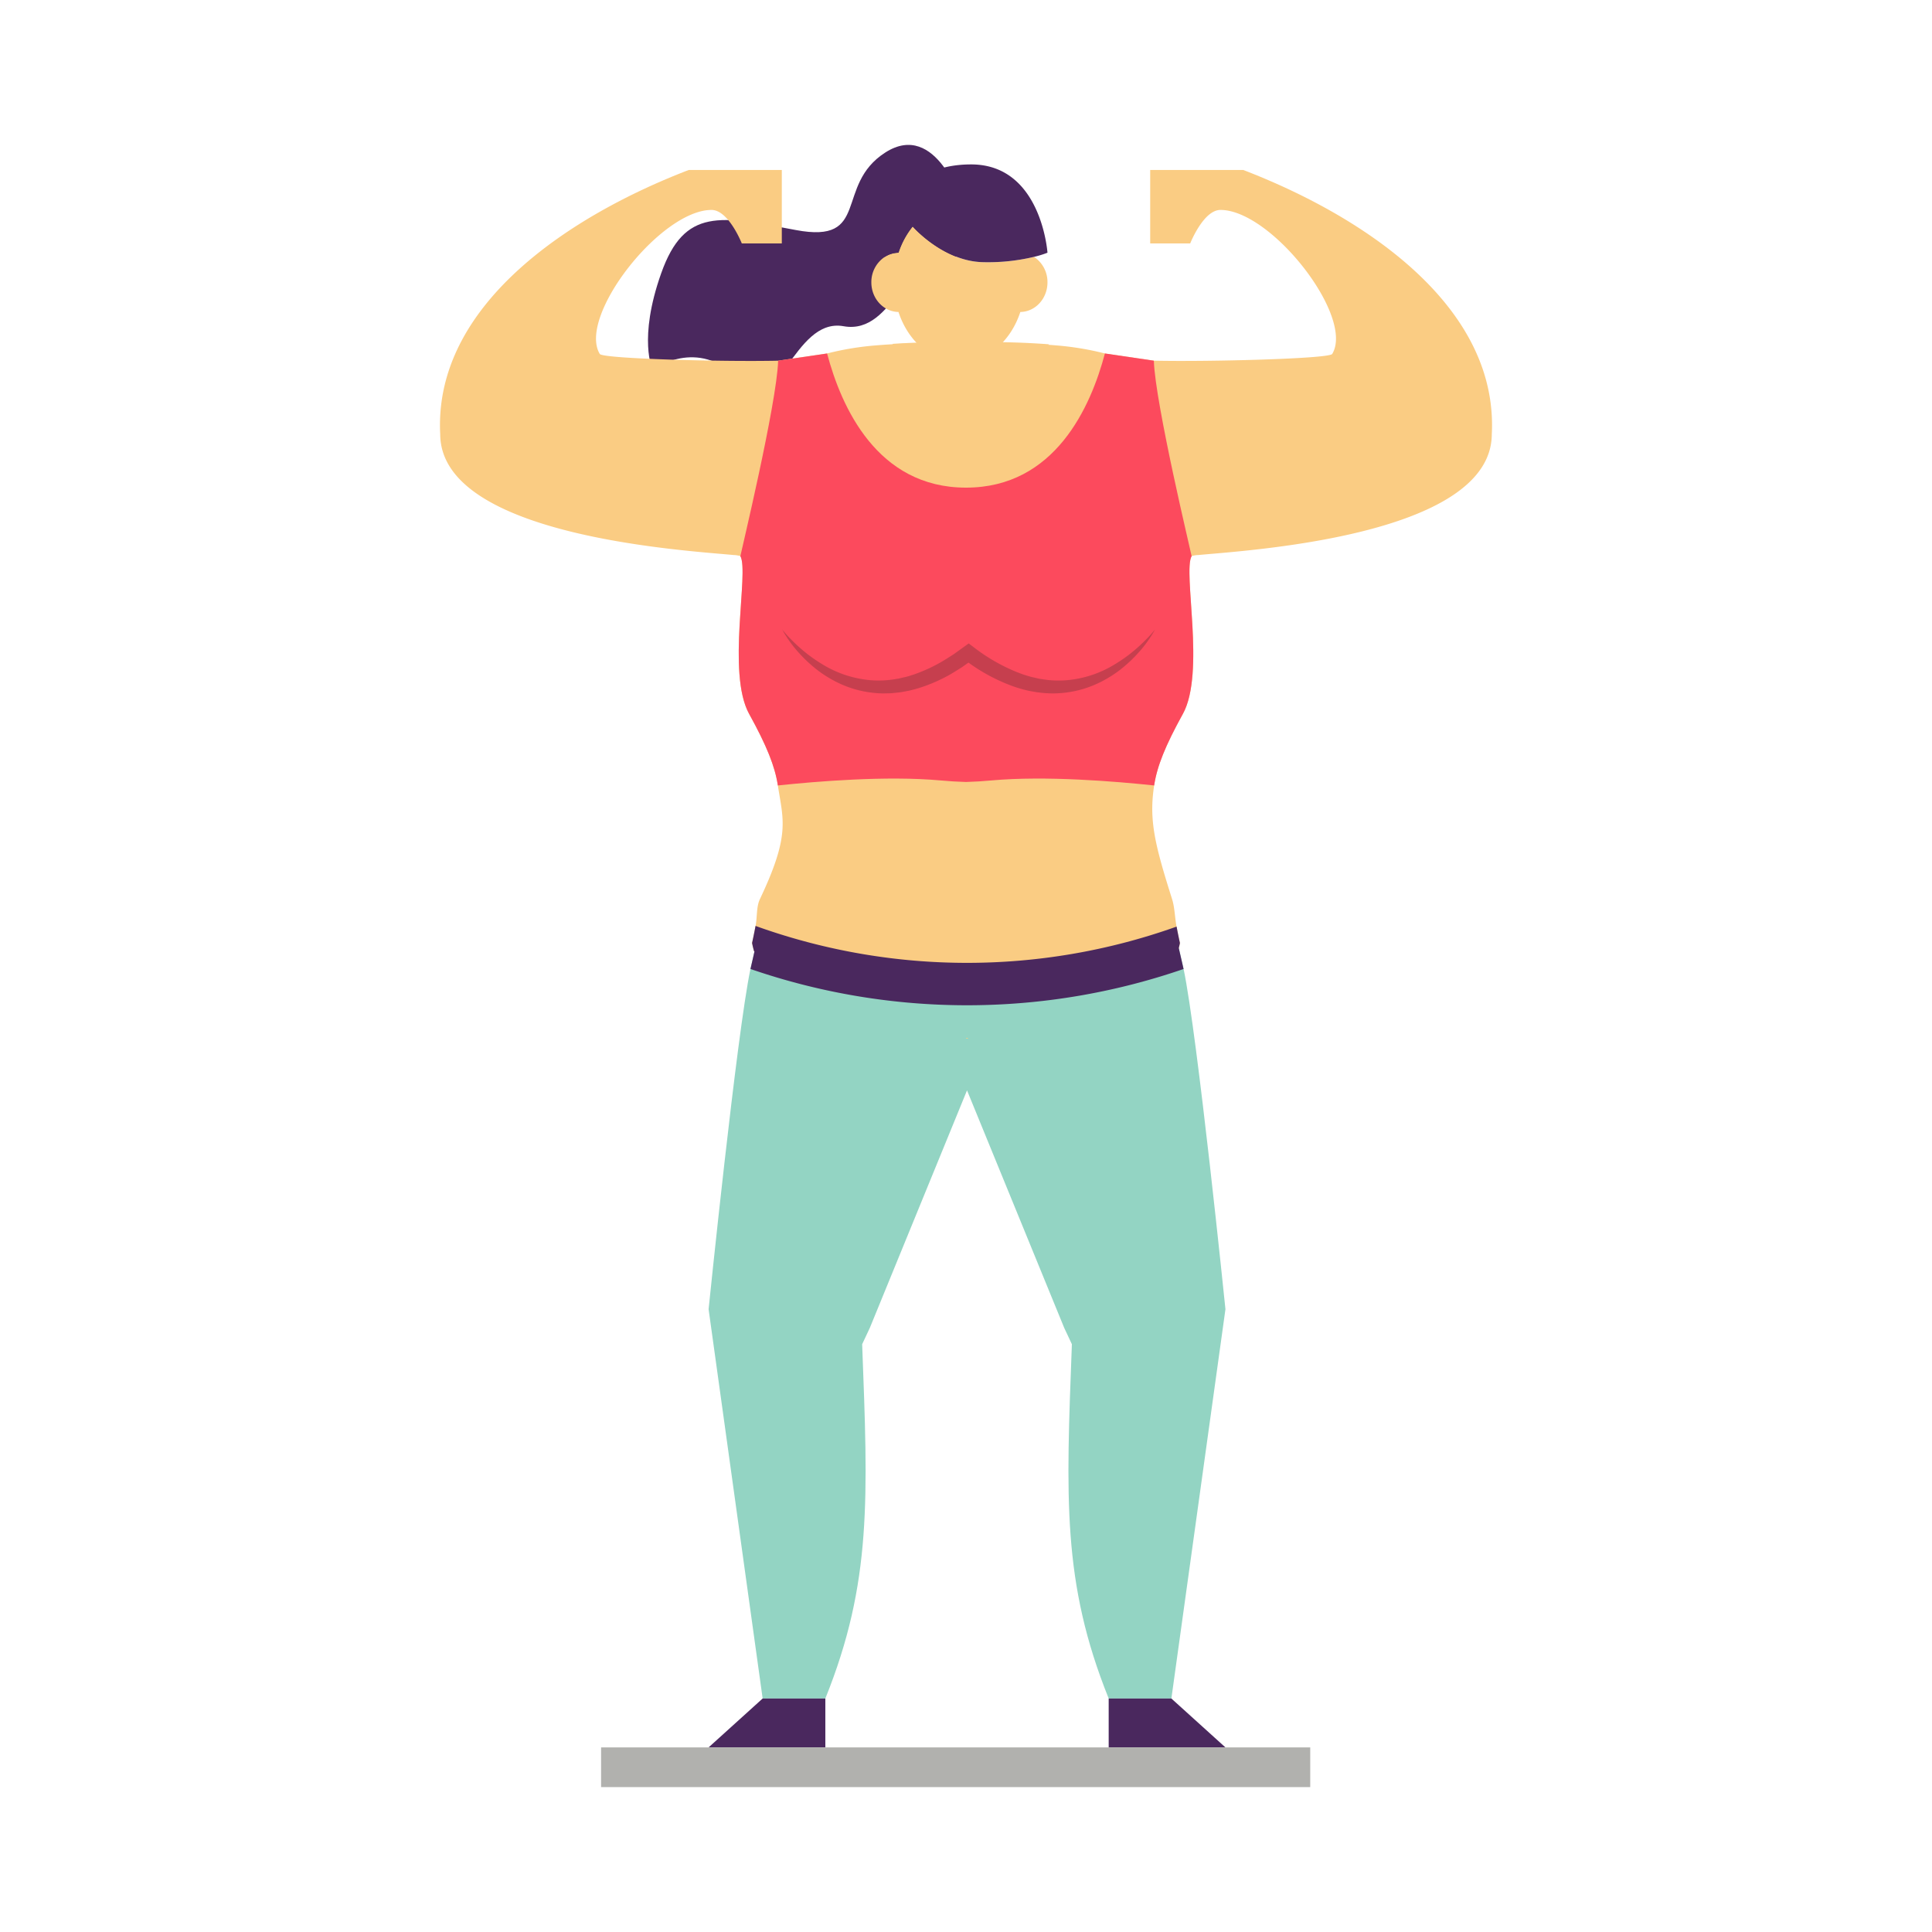 <svg xmlns="http://www.w3.org/2000/svg" viewBox="0 0 1000 1000"><defs><style>.cls-1{isolation:isolate;}.cls-2{fill:#93d4c3;}.cls-3{fill:#4a285e;}.cls-4,.cls-5{fill:#facc83;}.cls-5,.cls-8{mix-blend-mode:multiply;}.cls-6{fill:#b1b1ae;}.cls-7{fill:#fc4a5d;}.cls-8{opacity:0.25;}.cls-9{fill:#231f20;}</style></defs><g class="cls-1"><g id="Layer_1" data-name="Layer 1"><path class="cls-2" d="M634.287,677.642l-1.337,9.637L606.31,879.134H573.858c-24.215-60.15-22.039-104.041-19.055-183.37l-3.979-8.486L500.528,564.368,450.233,687.278l-3.979,8.486c2.984,79.329,5.161,123.22-19.055,183.37H394.747l-26.64-191.856-1.336-9.637s14.548-142.431,21.666-176.096c.155-.56.249-1.119.373-1.616.56-2.425,1.151-4.943,1.71-7.492.249-1.119.529-2.269.777-3.419.062-.311.156-.622.218-.933.59-2.735,1.15-5.409,1.648-8.051v-.032c.995-5.066,1.772-9.947,2.424-14.672l104.943-3.917,104.943,3.917c.653,4.725,1.43,9.606,2.424,14.672v.032c.498,2.642,1.057,5.315,1.648,8.051.062.311.156.622.218.933q.187.839.373,1.679c.715,3.17,1.43,6.248,2.114,9.232.124.497.217,1.056.373,1.616C619.739,535.211,634.287,677.642,634.287,677.642Z"/><path class="cls-3" d="M498.089,105.516s-13.325-43.589-39.86-26.577-7.375,47.495-46.336,40.121-57.561-11.75-69.664,22.387-4.451,49.942-4.451,49.942,23.357-17.365,44.578,4.865,27.74-32.177,54.296-27.402,33.069-41.23,54.344-36.513S498.089,105.516,498.089,105.516Z"/><polygon class="cls-3" points="634.281 904.453 573.852 904.453 573.852 879.15 606.305 879.15 634.281 904.453"/><polygon class="cls-3" points="366.764 904.453 427.194 904.453 427.194 879.15 394.741 879.15 366.764 904.453"/><path class="cls-4" d="M772.273,220.01c0,1.554-.031,3.077-.124,4.601,0,53.279-128.567,60.367-151.788,62.667a13.39,13.39,0,0,0-3.574.56c-4.632,8.206,7.212,60.367-4.538,81.691-8.984,16.289-13.367,27.044-14.859,37.023-2.798,18.061.444,30.867,9.263,58.781,1.399,4.427,1.399,9.357,2.331,14.268.031.156.062.279.093.436.497,2.642,1.057,5.315,1.648,8.051-.156.902-.373,1.772-.591,2.611-.124.559-.28,1.088-.435,1.648-37.271,17.003-72.614,25.427-107.989,25.334h-3.419c-35.312.093-70.594-8.299-107.772-25.241-.062-.03-.156-.062-.218-.093-.404-1.399-.746-2.798-1.025-4.259.59-2.735,1.15-5.409,1.647-8.051.062-.249.093-.529.155-.777.933-4.787.331-9.844,2.27-13.927,15.729-33.136,12.061-40.721,9.263-58.781-1.492-9.978-5.875-20.733-14.858-37.023-11.75-21.324.093-73.484-4.539-81.691a13.395,13.395,0,0,0-3.575-.56c-23.22-2.3-151.788-9.388-151.788-62.667-.093-1.523-.124-3.046-.124-4.601,0-63.786,67.61-108.548,128.816-132.049h48.119v38.048H383.96s-6.839-17.346-15.667-17.346c-26.36,0-69.475,55.176-57.849,74.542,1.492,2.487,63.662,4.103,92.322,3.482l25.335-3.73a150.436,150.436,0,0,1,25.458-4.197c.777-.062,1.554-.124,2.3-.187,21.449-1.554,38.514-1.088,41.84-.995h4.601c3.326-.093,20.392-.559,41.841.995.746.062,1.523.124,2.3.187a150.453,150.453,0,0,1,25.459,4.197l25.334,3.73c28.66.622,90.83-.995,92.322-3.482,11.626-19.366-31.489-74.542-57.849-74.542-8.828,0-15.667,17.346-15.667,17.346H595.337V87.961h48.119C704.663,111.461,772.273,156.223,772.273,220.01Z"/><path class="cls-5" d="M542.954,178.204a55.864,55.864,0,0,1-81.069-.218c22.101-1.43,38.639-.746,38.639-.746A412.009,412.009,0,0,1,542.954,178.204Z"/><path class="cls-2" d="M492.969,165.067c-1.368,0-2.86-.031-4.507-.031C490.109,165.005,491.633,165.036,492.969,165.067Z"/><path class="cls-2" d="M502.357,165.284s-3.419-.156-9.388-.218c4.787.031,7.554.124,7.554.124s5.564-.249,14.579-.155C507.051,165.067,502.357,165.284,502.357,165.284Z"/><path class="cls-4" d="M542.171,146.159c0,8.382-6.27,15.222-14.048,15.322-4.996,15.255-17.233,26.018-31.516,26.018s-26.554-10.762-31.55-26.018c-7.778-.134-14.048-6.94-14.048-15.322a15.619,15.619,0,0,1,6.739-13.042,13.488,13.488,0,0,1,7.309-2.313,42.776,42.776,0,0,1,7.343-13.579c.838.972,16.362,18.105,36.445,18.474a102.279,102.279,0,0,0,26.353-2.749A15.614,15.614,0,0,1,542.171,146.159Z"/><path class="cls-3" d="M542.171,130.803a50.101,50.101,0,0,1-6.974,2.146,102.279,102.279,0,0,1-26.353,2.749c-20.083-.369-35.607-17.501-36.445-18.474a42.776,42.776,0,0,0-7.343,13.579,13.488,13.488,0,0,0-7.309,2.313c-1.006-19.714,8.516-48.012,44.927-48.012S542.171,130.803,542.171,130.803Z"/><rect class="cls-6" x="311.123" y="904.453" width="367.051" height="20.547"/><path class="cls-4" d="M501.119,537.604h-1.181s.218-.124.591-.342C500.901,537.48,501.119,537.604,501.119,537.604Z"/><path class="cls-3" d="M612.62,501.546a343.991,343.991,0,0,1-224.184,0c.155-.56.249-1.119.373-1.616.56-2.425,1.151-4.943,1.71-7.492-.062-.03-.156-.062-.218-.093-.404-1.399-.746-2.798-1.025-4.259.59-2.735,1.15-5.409,1.647-8.051.062-.249.093-.529.155-.777.684.248,1.368.497,2.083.745a322.921,322.921,0,0,0,214.734,0c.373-.124.715-.248,1.088-.404.031.156.062.279.093.436.497,2.642,1.057,5.315,1.648,8.051-.156.902-.373,1.772-.591,2.611.715,3.17,1.43,6.248,2.114,9.232C612.372,500.427,612.465,500.986,612.62,501.546Z"/><path class="cls-4" d="M499.938,537.604H501.119s-.218-.124-.591-.342C500.155,537.48,499.938,537.604,499.938,537.604Z"/><path class="cls-7" d="M612.248,369.528c-8.984,16.289-13.367,27.044-14.859,37.023-19.988-2.114-56.202-5.129-84.085-2.611-4.32.405-8.766.684-13.304.808-4.538-.124-8.983-.404-13.304-.808-27.883-2.517-64.097.498-84.085,2.611-1.492-9.978-5.875-20.733-14.858-37.023-11.75-21.324.093-73.484-4.539-81.691,0-.528,18.899-79.05,19.552-101.15l25.335-3.73c7.304,27.572,25.831,69.443,71.899,69.443,46.068,0,64.595-41.871,71.9-69.443l25.334,3.73c.653,22.101,19.553,100.622,19.553,101.15C612.154,296.043,623.998,348.204,612.248,369.528Z"/><g class="cls-8"><path class="cls-9" d="M597.833,325.836a62.967,62.967,0,0,1-8.077,11.431,72.622,72.622,0,0,1-10.338,9.689,62.481,62.481,0,0,1-12.381,7.298,54.654,54.654,0,0,1-14.004,4.033,53.381,53.381,0,0,1-14.674.206c-.609-.069-1.225-.113-1.83-.204l-1.806-.328c-1.199-.236-2.422-.403-3.6-.723a70.427,70.427,0,0,1-7.005-2.099,93.64,93.64,0,0,1-25.191-13.946H503.762l-5.85,4.15c-2.048,1.257-4.053,2.577-6.141,3.773a84.729,84.729,0,0,1-13.197,6.031,70.484,70.484,0,0,1-7.006,2.099c-1.178.317-2.4.491-3.6.726l-1.806.328c-.606.091-1.221.135-1.831.203-1.223.109-2.437.285-3.664.333l-3.683.077a58.033,58.033,0,0,1-7.33-.616,54.671,54.671,0,0,1-14.007-4.032,62.685,62.685,0,0,1-12.383-7.301,72.755,72.755,0,0,1-10.336-9.693,62.899,62.899,0,0,1-8.072-11.435,67.391,67.391,0,0,0,4.633,5.151c1.598,1.654,3.277,3.221,5.006,4.715a76.95,76.95,0,0,0,10.976,8.013,56.78,56.78,0,0,0,24.917,8.335,50.756,50.756,0,0,0,12.983-.536c.536-.087,1.075-.147,1.607-.253l1.591-.372c1.056-.271,2.13-.435,3.173-.763a62.945,62.945,0,0,0,6.209-2.099,81.516,81.516,0,0,0,11.88-5.76c1.909-1.125,3.765-2.362,5.652-3.533l5.441-3.911,2.491-1.79,2.345,1.79a94.651,94.651,0,0,0,22.971,13.213,63.028,63.028,0,0,0,6.21,2.099c1.043.325,2.117.496,3.173.766l1.591.372c.533.107,1.072.167,1.608.253a50.669,50.669,0,0,0,12.986.536,56.754,56.754,0,0,0,24.923-8.337A77.136,77.136,0,0,0,588.198,335.707c1.729-1.494,3.407-3.063,5.004-4.717A67.318,67.318,0,0,0,597.833,325.836Z"/></g></g></g></svg>